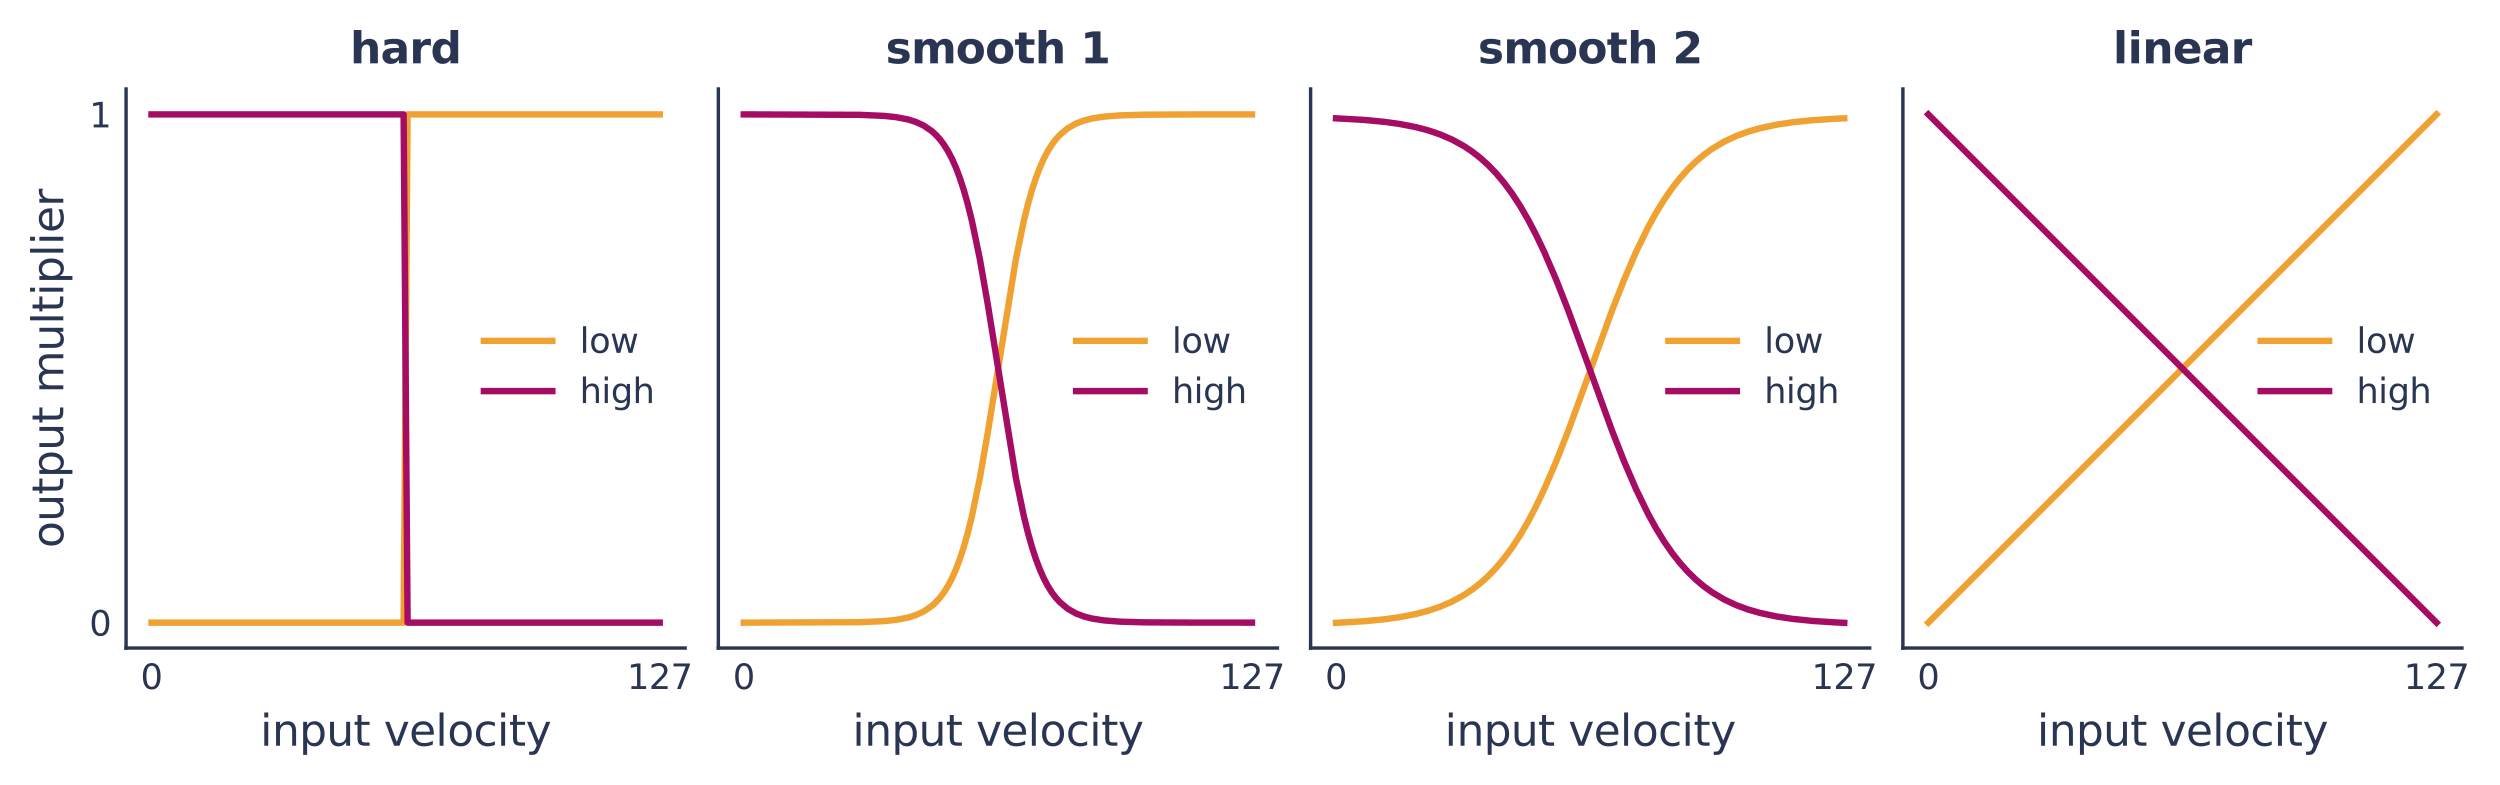<?xml version="1.0" encoding="utf-8" standalone="no"?>
<!DOCTYPE svg PUBLIC "-//W3C//DTD SVG 1.1//EN"
  "http://www.w3.org/Graphics/SVG/1.1/DTD/svg11.dtd">
<svg xmlns:xlink="http://www.w3.org/1999/xlink" width="584.333pt" height="183.59pt" viewBox="0 0 584.333 183.59" xmlns="http://www.w3.org/2000/svg" version="1.1">
 <defs>
  <style type="text/css">*{stroke-linejoin: round; stroke-linecap: butt}</style>
 </defs>
 <g id="figure_1">
  <g id="patch_1">
   <path d="M 0 183.59 
L 584.333 183.59 
L 584.333 0 
L 0 0 
L 0 183.59 
z
" style="fill: none"/>
  </g>
  <g id="axes_1">
   <g id="patch_2">
    <path d="M 29.468 151.469 
L 160.139 151.469 
L 160.139 20.798 
L 29.468 20.798 
L 29.468 151.469 
z
" style="fill: none"/>
   </g>
   <g id="matplotlib.axis_1">
    <g id="xtick_1">
     <g id="line2d_1"/>
     <g id="text_1">
      <!-- 0 -->
      <g style="fill: #293552" transform="translate(32.863 161.048) scale(0.08 -0.08)">
       <defs>
        <path id="DejaVuSans-30" d="M 2034 4250 
Q 1547 4250 1301 3770 
Q 1056 3291 1056 2328 
Q 1056 1369 1301 889 
Q 1547 409 2034 409 
Q 2525 409 2770 889 
Q 3016 1369 3016 2328 
Q 3016 3291 2770 3770 
Q 2525 4250 2034 4250 
z
M 2034 4750 
Q 2819 4750 3233 4129 
Q 3647 3509 3647 2328 
Q 3647 1150 3233 529 
Q 2819 -91 2034 -91 
Q 1250 -91 836 529 
Q 422 1150 422 2328 
Q 422 3509 836 4129 
Q 1250 4750 2034 4750 
z
" transform="scale(0.016)"/>
       </defs>
       <use xlink:href="#DejaVuSans-30"/>
      </g>
     </g>
    </g>
    <g id="xtick_2">
     <g id="line2d_2"/>
     <g id="text_2">
      <!-- 127 -->
      <g style="fill: #293552" transform="translate(146.564 161.048) scale(0.08 -0.08)">
       <defs>
        <path id="DejaVuSans-31" d="M 794 531 
L 1825 531 
L 1825 4091 
L 703 3866 
L 703 4441 
L 1819 4666 
L 2450 4666 
L 2450 531 
L 3481 531 
L 3481 0 
L 794 0 
L 794 531 
z
" transform="scale(0.016)"/>
        <path id="DejaVuSans-32" d="M 1228 531 
L 3431 531 
L 3431 0 
L 469 0 
L 469 531 
Q 828 903 1448 1529 
Q 2069 2156 2228 2338 
Q 2531 2678 2651 2914 
Q 2772 3150 2772 3378 
Q 2772 3750 2511 3984 
Q 2250 4219 1831 4219 
Q 1534 4219 1204 4116 
Q 875 4013 500 3803 
L 500 4441 
Q 881 4594 1212 4672 
Q 1544 4750 1819 4750 
Q 2544 4750 2975 4387 
Q 3406 4025 3406 3419 
Q 3406 3131 3298 2873 
Q 3191 2616 2906 2266 
Q 2828 2175 2409 1742 
Q 1991 1309 1228 531 
z
" transform="scale(0.016)"/>
        <path id="DejaVuSans-37" d="M 525 4666 
L 3525 4666 
L 3525 4397 
L 1831 0 
L 1172 0 
L 2766 4134 
L 525 4134 
L 525 4666 
z
" transform="scale(0.016)"/>
       </defs>
       <use xlink:href="#DejaVuSans-31"/>
       <use xlink:href="#DejaVuSans-32" transform="translate(63.623 0)"/>
       <use xlink:href="#DejaVuSans-37" transform="translate(127.246 0)"/>
      </g>
     </g>
    </g>
    <g id="text_3">
     <!-- input velocity -->
     <g style="fill: #293552" transform="translate(60.811 174.31) scale(0.1 -0.1)">
      <defs>
       <path id="DejaVuSans-69" d="M 603 3500 
L 1178 3500 
L 1178 0 
L 603 0 
L 603 3500 
z
M 603 4863 
L 1178 4863 
L 1178 4134 
L 603 4134 
L 603 4863 
z
" transform="scale(0.016)"/>
       <path id="DejaVuSans-6e" d="M 3513 2113 
L 3513 0 
L 2938 0 
L 2938 2094 
Q 2938 2591 2744 2837 
Q 2550 3084 2163 3084 
Q 1697 3084 1428 2787 
Q 1159 2491 1159 1978 
L 1159 0 
L 581 0 
L 581 3500 
L 1159 3500 
L 1159 2956 
Q 1366 3272 1645 3428 
Q 1925 3584 2291 3584 
Q 2894 3584 3203 3211 
Q 3513 2838 3513 2113 
z
" transform="scale(0.016)"/>
       <path id="DejaVuSans-70" d="M 1159 525 
L 1159 -1331 
L 581 -1331 
L 581 3500 
L 1159 3500 
L 1159 2969 
Q 1341 3281 1617 3432 
Q 1894 3584 2278 3584 
Q 2916 3584 3314 3078 
Q 3713 2572 3713 1747 
Q 3713 922 3314 415 
Q 2916 -91 2278 -91 
Q 1894 -91 1617 61 
Q 1341 213 1159 525 
z
M 3116 1747 
Q 3116 2381 2855 2742 
Q 2594 3103 2138 3103 
Q 1681 3103 1420 2742 
Q 1159 2381 1159 1747 
Q 1159 1113 1420 752 
Q 1681 391 2138 391 
Q 2594 391 2855 752 
Q 3116 1113 3116 1747 
z
" transform="scale(0.016)"/>
       <path id="DejaVuSans-75" d="M 544 1381 
L 544 3500 
L 1119 3500 
L 1119 1403 
Q 1119 906 1312 657 
Q 1506 409 1894 409 
Q 2359 409 2629 706 
Q 2900 1003 2900 1516 
L 2900 3500 
L 3475 3500 
L 3475 0 
L 2900 0 
L 2900 538 
Q 2691 219 2414 64 
Q 2138 -91 1772 -91 
Q 1169 -91 856 284 
Q 544 659 544 1381 
z
M 1991 3584 
L 1991 3584 
z
" transform="scale(0.016)"/>
       <path id="DejaVuSans-74" d="M 1172 4494 
L 1172 3500 
L 2356 3500 
L 2356 3053 
L 1172 3053 
L 1172 1153 
Q 1172 725 1289 603 
Q 1406 481 1766 481 
L 2356 481 
L 2356 0 
L 1766 0 
Q 1100 0 847 248 
Q 594 497 594 1153 
L 594 3053 
L 172 3053 
L 172 3500 
L 594 3500 
L 594 4494 
L 1172 4494 
z
" transform="scale(0.016)"/>
       <path id="DejaVuSans-20" transform="scale(0.016)"/>
       <path id="DejaVuSans-76" d="M 191 3500 
L 800 3500 
L 1894 563 
L 2988 3500 
L 3597 3500 
L 2284 0 
L 1503 0 
L 191 3500 
z
" transform="scale(0.016)"/>
       <path id="DejaVuSans-65" d="M 3597 1894 
L 3597 1613 
L 953 1613 
Q 991 1019 1311 708 
Q 1631 397 2203 397 
Q 2534 397 2845 478 
Q 3156 559 3463 722 
L 3463 178 
Q 3153 47 2828 -22 
Q 2503 -91 2169 -91 
Q 1331 -91 842 396 
Q 353 884 353 1716 
Q 353 2575 817 3079 
Q 1281 3584 2069 3584 
Q 2775 3584 3186 3129 
Q 3597 2675 3597 1894 
z
M 3022 2063 
Q 3016 2534 2758 2815 
Q 2500 3097 2075 3097 
Q 1594 3097 1305 2825 
Q 1016 2553 972 2059 
L 3022 2063 
z
" transform="scale(0.016)"/>
       <path id="DejaVuSans-6c" d="M 603 4863 
L 1178 4863 
L 1178 0 
L 603 0 
L 603 4863 
z
" transform="scale(0.016)"/>
       <path id="DejaVuSans-6f" d="M 1959 3097 
Q 1497 3097 1228 2736 
Q 959 2375 959 1747 
Q 959 1119 1226 758 
Q 1494 397 1959 397 
Q 2419 397 2687 759 
Q 2956 1122 2956 1747 
Q 2956 2369 2687 2733 
Q 2419 3097 1959 3097 
z
M 1959 3584 
Q 2709 3584 3137 3096 
Q 3566 2609 3566 1747 
Q 3566 888 3137 398 
Q 2709 -91 1959 -91 
Q 1206 -91 779 398 
Q 353 888 353 1747 
Q 353 2609 779 3096 
Q 1206 3584 1959 3584 
z
" transform="scale(0.016)"/>
       <path id="DejaVuSans-63" d="M 3122 3366 
L 3122 2828 
Q 2878 2963 2633 3030 
Q 2388 3097 2138 3097 
Q 1578 3097 1268 2742 
Q 959 2388 959 1747 
Q 959 1106 1268 751 
Q 1578 397 2138 397 
Q 2388 397 2633 464 
Q 2878 531 3122 666 
L 3122 134 
Q 2881 22 2623 -34 
Q 2366 -91 2075 -91 
Q 1284 -91 818 406 
Q 353 903 353 1747 
Q 353 2603 823 3093 
Q 1294 3584 2113 3584 
Q 2378 3584 2631 3529 
Q 2884 3475 3122 3366 
z
" transform="scale(0.016)"/>
       <path id="DejaVuSans-79" d="M 2059 -325 
Q 1816 -950 1584 -1140 
Q 1353 -1331 966 -1331 
L 506 -1331 
L 506 -850 
L 844 -850 
Q 1081 -850 1212 -737 
Q 1344 -625 1503 -206 
L 1606 56 
L 191 3500 
L 800 3500 
L 1894 763 
L 2988 3500 
L 3597 3500 
L 2059 -325 
z
" transform="scale(0.016)"/>
      </defs>
      <use xlink:href="#DejaVuSans-69"/>
      <use xlink:href="#DejaVuSans-6e" transform="translate(27.783 0)"/>
      <use xlink:href="#DejaVuSans-70" transform="translate(91.162 0)"/>
      <use xlink:href="#DejaVuSans-75" transform="translate(154.639 0)"/>
      <use xlink:href="#DejaVuSans-74" transform="translate(218.018 0)"/>
      <use xlink:href="#DejaVuSans-20" transform="translate(257.227 0)"/>
      <use xlink:href="#DejaVuSans-76" transform="translate(289.014 0)"/>
      <use xlink:href="#DejaVuSans-65" transform="translate(348.193 0)"/>
      <use xlink:href="#DejaVuSans-6c" transform="translate(409.717 0)"/>
      <use xlink:href="#DejaVuSans-6f" transform="translate(437.5 0)"/>
      <use xlink:href="#DejaVuSans-63" transform="translate(498.682 0)"/>
      <use xlink:href="#DejaVuSans-69" transform="translate(553.662 0)"/>
      <use xlink:href="#DejaVuSans-74" transform="translate(581.445 0)"/>
      <use xlink:href="#DejaVuSans-79" transform="translate(620.654 0)"/>
     </g>
    </g>
   </g>
   <g id="matplotlib.axis_2">
    <g id="ytick_1">
     <g id="line2d_3"/>
     <g id="text_4">
      <!-- 0 -->
      <g style="fill: #293552" transform="translate(20.878 148.569) scale(0.08 -0.08)">
       <use xlink:href="#DejaVuSans-30"/>
      </g>
     </g>
    </g>
    <g id="ytick_2">
     <g id="line2d_4"/>
     <g id="text_5">
      <!-- 1 -->
      <g style="fill: #293552" transform="translate(20.878 29.777) scale(0.08 -0.08)">
       <use xlink:href="#DejaVuSans-31"/>
      </g>
     </g>
    </g>
    <g id="text_6">
     <!-- output multiplier -->
     <g style="fill: #293552" transform="translate(14.798 128.076) rotate(-90) scale(0.1 -0.1)">
      <defs>
       <path id="DejaVuSans-6d" d="M 3328 2828 
Q 3544 3216 3844 3400 
Q 4144 3584 4550 3584 
Q 5097 3584 5394 3201 
Q 5691 2819 5691 2113 
L 5691 0 
L 5113 0 
L 5113 2094 
Q 5113 2597 4934 2840 
Q 4756 3084 4391 3084 
Q 3944 3084 3684 2787 
Q 3425 2491 3425 1978 
L 3425 0 
L 2847 0 
L 2847 2094 
Q 2847 2600 2669 2842 
Q 2491 3084 2119 3084 
Q 1678 3084 1418 2786 
Q 1159 2488 1159 1978 
L 1159 0 
L 581 0 
L 581 3500 
L 1159 3500 
L 1159 2956 
Q 1356 3278 1631 3431 
Q 1906 3584 2284 3584 
Q 2666 3584 2933 3390 
Q 3200 3197 3328 2828 
z
" transform="scale(0.016)"/>
       <path id="DejaVuSans-72" d="M 2631 2963 
Q 2534 3019 2420 3045 
Q 2306 3072 2169 3072 
Q 1681 3072 1420 2755 
Q 1159 2438 1159 1844 
L 1159 0 
L 581 0 
L 581 3500 
L 1159 3500 
L 1159 2956 
Q 1341 3275 1631 3429 
Q 1922 3584 2338 3584 
Q 2397 3584 2469 3576 
Q 2541 3569 2628 3553 
L 2631 2963 
z
" transform="scale(0.016)"/>
      </defs>
      <use xlink:href="#DejaVuSans-6f"/>
      <use xlink:href="#DejaVuSans-75" transform="translate(61.182 0)"/>
      <use xlink:href="#DejaVuSans-74" transform="translate(124.561 0)"/>
      <use xlink:href="#DejaVuSans-70" transform="translate(163.77 0)"/>
      <use xlink:href="#DejaVuSans-75" transform="translate(227.246 0)"/>
      <use xlink:href="#DejaVuSans-74" transform="translate(290.625 0)"/>
      <use xlink:href="#DejaVuSans-20" transform="translate(329.834 0)"/>
      <use xlink:href="#DejaVuSans-6d" transform="translate(361.621 0)"/>
      <use xlink:href="#DejaVuSans-75" transform="translate(459.033 0)"/>
      <use xlink:href="#DejaVuSans-6c" transform="translate(522.412 0)"/>
      <use xlink:href="#DejaVuSans-74" transform="translate(550.195 0)"/>
      <use xlink:href="#DejaVuSans-69" transform="translate(589.404 0)"/>
      <use xlink:href="#DejaVuSans-70" transform="translate(617.188 0)"/>
      <use xlink:href="#DejaVuSans-6c" transform="translate(680.664 0)"/>
      <use xlink:href="#DejaVuSans-69" transform="translate(708.447 0)"/>
      <use xlink:href="#DejaVuSans-65" transform="translate(736.23 0)"/>
      <use xlink:href="#DejaVuSans-72" transform="translate(797.754 0)"/>
     </g>
    </g>
   </g>
   <g id="line2d_5">
    <path d="M 35.408 145.529 
L 94.336 145.529 
L 95.271 26.738 
L 154.199 26.738 
L 154.199 26.738 
" clip-path="url(#p8daded70a1)" style="fill: none; stroke: #efa231; stroke-width: 1.5; stroke-linecap: square"/>
   </g>
   <g id="line2d_6">
    <path d="M 35.408 26.738 
L 94.336 26.738 
L 95.271 145.529 
L 154.199 145.529 
L 154.199 145.529 
" clip-path="url(#p8daded70a1)" style="fill: none; stroke: #a50c63; stroke-width: 1.5; stroke-linecap: square"/>
   </g>
   <g id="patch_3">
    <path d="M 29.468 151.469 
L 29.468 20.798 
" style="fill: none; stroke: #293552; stroke-width: 0.8; stroke-linejoin: miter; stroke-linecap: square"/>
   </g>
   <g id="patch_4">
    <path d="M 29.468 151.469 
L 160.139 151.469 
" style="fill: none; stroke: #293552; stroke-width: 0.8; stroke-linejoin: miter; stroke-linecap: square"/>
   </g>
   <g id="text_7">
    <!-- hard -->
    <g style="fill: #293552" transform="translate(81.825 14.798) scale(0.1 -0.1)">
     <defs>
      <path id="DejaVuSans-Bold-68" d="M 4056 2131 
L 4056 0 
L 2931 0 
L 2931 347 
L 2931 1625 
Q 2931 2084 2911 2256 
Q 2891 2428 2841 2509 
Q 2775 2619 2662 2680 
Q 2550 2741 2406 2741 
Q 2056 2741 1856 2470 
Q 1656 2200 1656 1722 
L 1656 0 
L 538 0 
L 538 4863 
L 1656 4863 
L 1656 2988 
Q 1909 3294 2193 3439 
Q 2478 3584 2822 3584 
Q 3428 3584 3742 3212 
Q 4056 2841 4056 2131 
z
" transform="scale(0.016)"/>
      <path id="DejaVuSans-Bold-61" d="M 2106 1575 
Q 1756 1575 1579 1456 
Q 1403 1338 1403 1106 
Q 1403 894 1545 773 
Q 1688 653 1941 653 
Q 2256 653 2472 879 
Q 2688 1106 2688 1447 
L 2688 1575 
L 2106 1575 
z
M 3816 1997 
L 3816 0 
L 2688 0 
L 2688 519 
Q 2463 200 2181 54 
Q 1900 -91 1497 -91 
Q 953 -91 614 226 
Q 275 544 275 1050 
Q 275 1666 698 1953 
Q 1122 2241 2028 2241 
L 2688 2241 
L 2688 2328 
Q 2688 2594 2478 2717 
Q 2269 2841 1825 2841 
Q 1466 2841 1156 2769 
Q 847 2697 581 2553 
L 581 3406 
Q 941 3494 1303 3539 
Q 1666 3584 2028 3584 
Q 2975 3584 3395 3211 
Q 3816 2838 3816 1997 
z
" transform="scale(0.016)"/>
      <path id="DejaVuSans-Bold-72" d="M 3138 2547 
Q 2991 2616 2845 2648 
Q 2700 2681 2553 2681 
Q 2122 2681 1889 2404 
Q 1656 2128 1656 1613 
L 1656 0 
L 538 0 
L 538 3500 
L 1656 3500 
L 1656 2925 
Q 1872 3269 2151 3426 
Q 2431 3584 2822 3584 
Q 2878 3584 2943 3579 
Q 3009 3575 3134 3559 
L 3138 2547 
z
" transform="scale(0.016)"/>
      <path id="DejaVuSans-Bold-64" d="M 2919 2988 
L 2919 4863 
L 4044 4863 
L 4044 0 
L 2919 0 
L 2919 506 
Q 2688 197 2409 53 
Q 2131 -91 1766 -91 
Q 1119 -91 703 423 
Q 288 938 288 1747 
Q 288 2556 703 3070 
Q 1119 3584 1766 3584 
Q 2128 3584 2408 3439 
Q 2688 3294 2919 2988 
z
M 2181 722 
Q 2541 722 2730 984 
Q 2919 1247 2919 1747 
Q 2919 2247 2730 2509 
Q 2541 2772 2181 2772 
Q 1825 2772 1636 2509 
Q 1447 2247 1447 1747 
Q 1447 1247 1636 984 
Q 1825 722 2181 722 
z
" transform="scale(0.016)"/>
     </defs>
     <use xlink:href="#DejaVuSans-Bold-68"/>
     <use xlink:href="#DejaVuSans-Bold-61" transform="translate(71.191 0)"/>
     <use xlink:href="#DejaVuSans-Bold-72" transform="translate(138.672 0)"/>
     <use xlink:href="#DejaVuSans-Bold-64" transform="translate(187.988 0)"/>
    </g>
   </g>
   <g id="legend_1">
    <g id="line2d_7">
     <path d="M 113.097 79.67 
L 121.097 79.67 
L 129.097 79.67 
" style="fill: none; stroke: #efa231; stroke-width: 1.5; stroke-linecap: square"/>
    </g>
    <g id="text_8">
     <!-- low -->
     <g style="fill: #293552" transform="translate(135.497 82.47) scale(0.08 -0.08)">
      <defs>
       <path id="DejaVuSans-77" d="M 269 3500 
L 844 3500 
L 1563 769 
L 2278 3500 
L 2956 3500 
L 3675 769 
L 4391 3500 
L 4966 3500 
L 4050 0 
L 3372 0 
L 2619 2869 
L 1863 0 
L 1184 0 
L 269 3500 
z
" transform="scale(0.016)"/>
      </defs>
      <use xlink:href="#DejaVuSans-6c"/>
      <use xlink:href="#DejaVuSans-6f" transform="translate(27.783 0)"/>
      <use xlink:href="#DejaVuSans-77" transform="translate(88.965 0)"/>
     </g>
    </g>
    <g id="line2d_8">
     <path d="M 113.097 91.412 
L 121.097 91.412 
L 129.097 91.412 
" style="fill: none; stroke: #a50c63; stroke-width: 1.5; stroke-linecap: square"/>
    </g>
    <g id="text_9">
     <!-- high -->
     <g style="fill: #293552" transform="translate(135.497 94.212) scale(0.08 -0.08)">
      <defs>
       <path id="DejaVuSans-68" d="M 3513 2113 
L 3513 0 
L 2938 0 
L 2938 2094 
Q 2938 2591 2744 2837 
Q 2550 3084 2163 3084 
Q 1697 3084 1428 2787 
Q 1159 2491 1159 1978 
L 1159 0 
L 581 0 
L 581 4863 
L 1159 4863 
L 1159 2956 
Q 1366 3272 1645 3428 
Q 1925 3584 2291 3584 
Q 2894 3584 3203 3211 
Q 3513 2838 3513 2113 
z
" transform="scale(0.016)"/>
       <path id="DejaVuSans-67" d="M 2906 1791 
Q 2906 2416 2648 2759 
Q 2391 3103 1925 3103 
Q 1463 3103 1205 2759 
Q 947 2416 947 1791 
Q 947 1169 1205 825 
Q 1463 481 1925 481 
Q 2391 481 2648 825 
Q 2906 1169 2906 1791 
z
M 3481 434 
Q 3481 -459 3084 -895 
Q 2688 -1331 1869 -1331 
Q 1566 -1331 1297 -1286 
Q 1028 -1241 775 -1147 
L 775 -588 
Q 1028 -725 1275 -790 
Q 1522 -856 1778 -856 
Q 2344 -856 2625 -561 
Q 2906 -266 2906 331 
L 2906 616 
Q 2728 306 2450 153 
Q 2172 0 1784 0 
Q 1141 0 747 490 
Q 353 981 353 1791 
Q 353 2603 747 3093 
Q 1141 3584 1784 3584 
Q 2172 3584 2450 3431 
Q 2728 3278 2906 2969 
L 2906 3500 
L 3481 3500 
L 3481 434 
z
" transform="scale(0.016)"/>
      </defs>
      <use xlink:href="#DejaVuSans-68"/>
      <use xlink:href="#DejaVuSans-69" transform="translate(63.379 0)"/>
      <use xlink:href="#DejaVuSans-67" transform="translate(91.162 0)"/>
      <use xlink:href="#DejaVuSans-68" transform="translate(154.639 0)"/>
     </g>
    </g>
   </g>
  </g>
  <g id="axes_2">
   <g id="patch_5">
    <path d="M 167.901 151.469 
L 298.572 151.469 
L 298.572 20.798 
L 167.901 20.798 
L 167.901 151.469 
z
" style="fill: none"/>
   </g>
   <g id="matplotlib.axis_3">
    <g id="xtick_3">
     <g id="line2d_9"/>
     <g id="text_10">
      <!-- 0 -->
      <g style="fill: #293552" transform="translate(171.296 161.048) scale(0.08 -0.08)">
       <use xlink:href="#DejaVuSans-30"/>
      </g>
     </g>
    </g>
    <g id="xtick_4">
     <g id="line2d_10"/>
     <g id="text_11">
      <!-- 127 -->
      <g style="fill: #293552" transform="translate(284.997 161.048) scale(0.08 -0.08)">
       <use xlink:href="#DejaVuSans-31"/>
       <use xlink:href="#DejaVuSans-32" transform="translate(63.623 0)"/>
       <use xlink:href="#DejaVuSans-37" transform="translate(127.246 0)"/>
      </g>
     </g>
    </g>
    <g id="text_12">
     <!-- input velocity -->
     <g style="fill: #293552" transform="translate(199.244 174.31) scale(0.1 -0.1)">
      <use xlink:href="#DejaVuSans-69"/>
      <use xlink:href="#DejaVuSans-6e" transform="translate(27.783 0)"/>
      <use xlink:href="#DejaVuSans-70" transform="translate(91.162 0)"/>
      <use xlink:href="#DejaVuSans-75" transform="translate(154.639 0)"/>
      <use xlink:href="#DejaVuSans-74" transform="translate(218.018 0)"/>
      <use xlink:href="#DejaVuSans-20" transform="translate(257.227 0)"/>
      <use xlink:href="#DejaVuSans-76" transform="translate(289.014 0)"/>
      <use xlink:href="#DejaVuSans-65" transform="translate(348.193 0)"/>
      <use xlink:href="#DejaVuSans-6c" transform="translate(409.717 0)"/>
      <use xlink:href="#DejaVuSans-6f" transform="translate(437.5 0)"/>
      <use xlink:href="#DejaVuSans-63" transform="translate(498.682 0)"/>
      <use xlink:href="#DejaVuSans-69" transform="translate(553.662 0)"/>
      <use xlink:href="#DejaVuSans-74" transform="translate(581.445 0)"/>
      <use xlink:href="#DejaVuSans-79" transform="translate(620.654 0)"/>
     </g>
    </g>
   </g>
   <g id="matplotlib.axis_4">
    <g id="ytick_3">
     <g id="line2d_11"/>
    </g>
    <g id="ytick_4">
     <g id="line2d_12"/>
    </g>
   </g>
   <g id="line2d_13">
    <path d="M 173.841 145.529 
L 200.966 145.428 
L 206.578 145.183 
L 209.385 144.891 
L 212.191 144.355 
L 214.061 143.769 
L 215.932 142.898 
L 217.803 141.611 
L 218.738 140.756 
L 219.674 139.725 
L 220.609 138.484 
L 221.544 136.998 
L 222.48 135.228 
L 223.415 133.132 
L 224.35 130.667 
L 225.286 127.795 
L 226.221 124.48 
L 227.157 120.697 
L 229.027 111.71 
L 230.898 101.01 
L 237.446 60.558 
L 239.316 51.571 
L 240.252 47.788 
L 241.187 44.473 
L 242.122 41.601 
L 243.058 39.136 
L 243.993 37.04 
L 244.928 35.27 
L 245.864 33.784 
L 246.799 32.544 
L 247.735 31.512 
L 249.605 29.952 
L 251.476 28.891 
L 253.347 28.177 
L 255.217 27.697 
L 258.024 27.259 
L 261.765 26.969 
L 267.377 26.806 
L 279.537 26.743 
L 292.632 26.739 
L 292.632 26.739 
" clip-path="url(#p9352e1ce22)" style="fill: none; stroke: #efa231; stroke-width: 1.5; stroke-linecap: square"/>
   </g>
   <g id="line2d_14">
    <path d="M 173.841 26.739 
L 200.966 26.84 
L 206.578 27.085 
L 209.385 27.377 
L 212.191 27.913 
L 214.061 28.499 
L 215.932 29.37 
L 217.803 30.657 
L 218.738 31.512 
L 219.674 32.544 
L 220.609 33.784 
L 221.544 35.27 
L 222.48 37.04 
L 223.415 39.136 
L 224.35 41.601 
L 225.286 44.473 
L 226.221 47.788 
L 227.157 51.571 
L 229.027 60.558 
L 230.898 71.258 
L 237.446 111.71 
L 239.316 120.697 
L 240.252 124.48 
L 241.187 127.795 
L 242.122 130.667 
L 243.058 133.132 
L 243.993 135.228 
L 244.928 136.998 
L 245.864 138.484 
L 246.799 139.725 
L 247.735 140.756 
L 249.605 142.317 
L 251.476 143.377 
L 253.347 144.091 
L 255.217 144.571 
L 258.024 145.009 
L 261.765 145.3 
L 267.377 145.462 
L 279.537 145.525 
L 292.632 145.529 
L 292.632 145.529 
" clip-path="url(#p9352e1ce22)" style="fill: none; stroke: #a50c63; stroke-width: 1.5; stroke-linecap: square"/>
   </g>
   <g id="patch_6">
    <path d="M 167.901 151.469 
L 167.901 20.798 
" style="fill: none; stroke: #293552; stroke-width: 0.8; stroke-linejoin: miter; stroke-linecap: square"/>
   </g>
   <g id="patch_7">
    <path d="M 167.901 151.469 
L 298.572 151.469 
" style="fill: none; stroke: #293552; stroke-width: 0.8; stroke-linejoin: miter; stroke-linecap: square"/>
   </g>
   <g id="text_13">
    <!-- smooth 1 -->
    <g style="fill: #293552" transform="translate(207.011 14.798) scale(0.1 -0.1)">
     <defs>
      <path id="DejaVuSans-Bold-73" d="M 3272 3391 
L 3272 2541 
Q 2913 2691 2578 2766 
Q 2244 2841 1947 2841 
Q 1628 2841 1473 2761 
Q 1319 2681 1319 2516 
Q 1319 2381 1436 2309 
Q 1553 2238 1856 2203 
L 2053 2175 
Q 2913 2066 3209 1816 
Q 3506 1566 3506 1031 
Q 3506 472 3093 190 
Q 2681 -91 1863 -91 
Q 1516 -91 1145 -36 
Q 775 19 384 128 
L 384 978 
Q 719 816 1070 734 
Q 1422 653 1784 653 
Q 2113 653 2278 743 
Q 2444 834 2444 1013 
Q 2444 1163 2330 1236 
Q 2216 1309 1875 1350 
L 1678 1375 
Q 931 1469 631 1722 
Q 331 1975 331 2491 
Q 331 3047 712 3315 
Q 1094 3584 1881 3584 
Q 2191 3584 2531 3537 
Q 2872 3491 3272 3391 
z
" transform="scale(0.016)"/>
      <path id="DejaVuSans-Bold-6d" d="M 3781 2919 
Q 3994 3244 4286 3414 
Q 4578 3584 4928 3584 
Q 5531 3584 5847 3212 
Q 6163 2841 6163 2131 
L 6163 0 
L 5038 0 
L 5038 1825 
Q 5041 1866 5042 1909 
Q 5044 1953 5044 2034 
Q 5044 2406 4934 2573 
Q 4825 2741 4581 2741 
Q 4263 2741 4089 2478 
Q 3916 2216 3909 1719 
L 3909 0 
L 2784 0 
L 2784 1825 
Q 2784 2406 2684 2573 
Q 2584 2741 2328 2741 
Q 2006 2741 1831 2477 
Q 1656 2213 1656 1722 
L 1656 0 
L 531 0 
L 531 3500 
L 1656 3500 
L 1656 2988 
Q 1863 3284 2130 3434 
Q 2397 3584 2719 3584 
Q 3081 3584 3359 3409 
Q 3638 3234 3781 2919 
z
" transform="scale(0.016)"/>
      <path id="DejaVuSans-Bold-6f" d="M 2203 2784 
Q 1831 2784 1636 2517 
Q 1441 2250 1441 1747 
Q 1441 1244 1636 976 
Q 1831 709 2203 709 
Q 2569 709 2762 976 
Q 2956 1244 2956 1747 
Q 2956 2250 2762 2517 
Q 2569 2784 2203 2784 
z
M 2203 3584 
Q 3106 3584 3614 3096 
Q 4122 2609 4122 1747 
Q 4122 884 3614 396 
Q 3106 -91 2203 -91 
Q 1297 -91 786 396 
Q 275 884 275 1747 
Q 275 2609 786 3096 
Q 1297 3584 2203 3584 
z
" transform="scale(0.016)"/>
      <path id="DejaVuSans-Bold-74" d="M 1759 4494 
L 1759 3500 
L 2913 3500 
L 2913 2700 
L 1759 2700 
L 1759 1216 
Q 1759 972 1856 886 
Q 1953 800 2241 800 
L 2816 800 
L 2816 0 
L 1856 0 
Q 1194 0 917 276 
Q 641 553 641 1216 
L 641 2700 
L 84 2700 
L 84 3500 
L 641 3500 
L 641 4494 
L 1759 4494 
z
" transform="scale(0.016)"/>
      <path id="DejaVuSans-Bold-20" transform="scale(0.016)"/>
      <path id="DejaVuSans-Bold-31" d="M 750 831 
L 1813 831 
L 1813 3847 
L 722 3622 
L 722 4441 
L 1806 4666 
L 2950 4666 
L 2950 831 
L 4013 831 
L 4013 0 
L 750 0 
L 750 831 
z
" transform="scale(0.016)"/>
     </defs>
     <use xlink:href="#DejaVuSans-Bold-73"/>
     <use xlink:href="#DejaVuSans-Bold-6d" transform="translate(59.521 0)"/>
     <use xlink:href="#DejaVuSans-Bold-6f" transform="translate(163.721 0)"/>
     <use xlink:href="#DejaVuSans-Bold-6f" transform="translate(232.422 0)"/>
     <use xlink:href="#DejaVuSans-Bold-74" transform="translate(301.123 0)"/>
     <use xlink:href="#DejaVuSans-Bold-68" transform="translate(348.926 0)"/>
     <use xlink:href="#DejaVuSans-Bold-20" transform="translate(420.117 0)"/>
     <use xlink:href="#DejaVuSans-Bold-31" transform="translate(454.932 0)"/>
    </g>
   </g>
   <g id="legend_2">
    <g id="line2d_15">
     <path d="M 251.53 79.67 
L 259.53 79.67 
L 267.53 79.67 
" style="fill: none; stroke: #efa231; stroke-width: 1.5; stroke-linecap: square"/>
    </g>
    <g id="text_14">
     <!-- low -->
     <g style="fill: #293552" transform="translate(273.93 82.47) scale(0.08 -0.08)">
      <use xlink:href="#DejaVuSans-6c"/>
      <use xlink:href="#DejaVuSans-6f" transform="translate(27.783 0)"/>
      <use xlink:href="#DejaVuSans-77" transform="translate(88.965 0)"/>
     </g>
    </g>
    <g id="line2d_16">
     <path d="M 251.53 91.412 
L 259.53 91.412 
L 267.53 91.412 
" style="fill: none; stroke: #a50c63; stroke-width: 1.5; stroke-linecap: square"/>
    </g>
    <g id="text_15">
     <!-- high -->
     <g style="fill: #293552" transform="translate(273.93 94.212) scale(0.08 -0.08)">
      <use xlink:href="#DejaVuSans-68"/>
      <use xlink:href="#DejaVuSans-69" transform="translate(63.379 0)"/>
      <use xlink:href="#DejaVuSans-67" transform="translate(91.162 0)"/>
      <use xlink:href="#DejaVuSans-68" transform="translate(154.639 0)"/>
     </g>
    </g>
   </g>
  </g>
  <g id="axes_3">
   <g id="patch_8">
    <path d="M 306.334 151.469 
L 437.005 151.469 
L 437.005 20.798 
L 306.334 20.798 
L 306.334 151.469 
z
" style="fill: none"/>
   </g>
   <g id="matplotlib.axis_5">
    <g id="xtick_5">
     <g id="line2d_17"/>
     <g id="text_16">
      <!-- 0 -->
      <g style="fill: #293552" transform="translate(309.729 161.048) scale(0.08 -0.08)">
       <use xlink:href="#DejaVuSans-30"/>
      </g>
     </g>
    </g>
    <g id="xtick_6">
     <g id="line2d_18"/>
     <g id="text_17">
      <!-- 127 -->
      <g style="fill: #293552" transform="translate(423.43 161.048) scale(0.08 -0.08)">
       <use xlink:href="#DejaVuSans-31"/>
       <use xlink:href="#DejaVuSans-32" transform="translate(63.623 0)"/>
       <use xlink:href="#DejaVuSans-37" transform="translate(127.246 0)"/>
      </g>
     </g>
    </g>
    <g id="text_18">
     <!-- input velocity -->
     <g style="fill: #293552" transform="translate(337.677 174.31) scale(0.1 -0.1)">
      <use xlink:href="#DejaVuSans-69"/>
      <use xlink:href="#DejaVuSans-6e" transform="translate(27.783 0)"/>
      <use xlink:href="#DejaVuSans-70" transform="translate(91.162 0)"/>
      <use xlink:href="#DejaVuSans-75" transform="translate(154.639 0)"/>
      <use xlink:href="#DejaVuSans-74" transform="translate(218.018 0)"/>
      <use xlink:href="#DejaVuSans-20" transform="translate(257.227 0)"/>
      <use xlink:href="#DejaVuSans-76" transform="translate(289.014 0)"/>
      <use xlink:href="#DejaVuSans-65" transform="translate(348.193 0)"/>
      <use xlink:href="#DejaVuSans-6c" transform="translate(409.717 0)"/>
      <use xlink:href="#DejaVuSans-6f" transform="translate(437.5 0)"/>
      <use xlink:href="#DejaVuSans-63" transform="translate(498.682 0)"/>
      <use xlink:href="#DejaVuSans-69" transform="translate(553.662 0)"/>
      <use xlink:href="#DejaVuSans-74" transform="translate(581.445 0)"/>
      <use xlink:href="#DejaVuSans-79" transform="translate(620.654 0)"/>
     </g>
    </g>
   </g>
   <g id="matplotlib.axis_6">
    <g id="ytick_5">
     <g id="line2d_19"/>
    </g>
    <g id="ytick_6">
     <g id="line2d_20"/>
    </g>
   </g>
   <g id="line2d_21">
    <path d="M 312.274 145.573 
L 318.821 145.202 
L 323.498 144.759 
L 327.239 144.237 
L 330.981 143.502 
L 333.787 142.763 
L 336.593 141.814 
L 339.399 140.601 
L 342.205 139.058 
L 344.076 137.81 
L 345.947 136.357 
L 347.818 134.672 
L 349.688 132.729 
L 351.559 130.502 
L 353.43 127.965 
L 355.3 125.097 
L 357.171 121.882 
L 359.042 118.313 
L 360.913 114.393 
L 363.719 107.89 
L 366.525 100.744 
L 370.266 90.538 
L 376.814 72.486 
L 379.62 65.34 
L 382.426 58.837 
L 385.232 53.088 
L 387.103 49.697 
L 388.974 46.657 
L 390.844 43.957 
L 392.715 41.577 
L 394.586 39.496 
L 396.457 37.685 
L 398.327 36.12 
L 400.198 34.772 
L 403.004 33.103 
L 405.81 31.788 
L 408.616 30.758 
L 411.422 29.954 
L 415.164 29.155 
L 418.905 28.586 
L 423.582 28.102 
L 429.194 27.741 
L 431.065 27.657 
L 431.065 27.657 
" clip-path="url(#p0b4f0c04b8)" style="fill: none; stroke: #efa231; stroke-width: 1.5; stroke-linecap: square"/>
   </g>
   <g id="line2d_22">
    <path d="M 312.274 27.657 
L 318.821 28.028 
L 323.498 28.472 
L 327.239 28.994 
L 330.981 29.728 
L 333.787 30.467 
L 336.593 31.416 
L 339.399 32.629 
L 342.205 34.172 
L 344.076 35.42 
L 345.947 36.874 
L 347.818 38.558 
L 349.688 40.501 
L 351.559 42.728 
L 353.43 45.265 
L 355.3 48.133 
L 357.171 51.348 
L 359.042 54.917 
L 360.913 58.837 
L 363.719 65.34 
L 366.525 72.486 
L 370.266 82.692 
L 376.814 100.744 
L 379.62 107.89 
L 382.426 114.393 
L 385.232 120.142 
L 387.103 123.534 
L 388.974 126.574 
L 390.844 129.274 
L 392.715 131.653 
L 394.586 133.735 
L 396.457 135.545 
L 398.327 137.11 
L 400.198 138.458 
L 403.004 140.127 
L 405.81 141.442 
L 408.616 142.473 
L 411.422 143.276 
L 415.164 144.076 
L 418.905 144.644 
L 423.582 145.128 
L 429.194 145.489 
L 431.065 145.573 
L 431.065 145.573 
" clip-path="url(#p0b4f0c04b8)" style="fill: none; stroke: #a50c63; stroke-width: 1.5; stroke-linecap: square"/>
   </g>
   <g id="patch_9">
    <path d="M 306.334 151.469 
L 306.334 20.798 
" style="fill: none; stroke: #293552; stroke-width: 0.8; stroke-linejoin: miter; stroke-linecap: square"/>
   </g>
   <g id="patch_10">
    <path d="M 306.334 151.469 
L 437.005 151.469 
" style="fill: none; stroke: #293552; stroke-width: 0.8; stroke-linejoin: miter; stroke-linecap: square"/>
   </g>
   <g id="text_19">
    <!-- smooth 2 -->
    <g style="fill: #293552" transform="translate(345.444 14.798) scale(0.1 -0.1)">
     <defs>
      <path id="DejaVuSans-Bold-32" d="M 1844 884 
L 3897 884 
L 3897 0 
L 506 0 
L 506 884 
L 2209 2388 
Q 2438 2594 2547 2791 
Q 2656 2988 2656 3200 
Q 2656 3528 2436 3728 
Q 2216 3928 1850 3928 
Q 1569 3928 1234 3808 
Q 900 3688 519 3450 
L 519 4475 
Q 925 4609 1322 4679 
Q 1719 4750 2100 4750 
Q 2938 4750 3402 4381 
Q 3866 4013 3866 3353 
Q 3866 2972 3669 2642 
Q 3472 2313 2841 1759 
L 1844 884 
z
" transform="scale(0.016)"/>
     </defs>
     <use xlink:href="#DejaVuSans-Bold-73"/>
     <use xlink:href="#DejaVuSans-Bold-6d" transform="translate(59.521 0)"/>
     <use xlink:href="#DejaVuSans-Bold-6f" transform="translate(163.721 0)"/>
     <use xlink:href="#DejaVuSans-Bold-6f" transform="translate(232.422 0)"/>
     <use xlink:href="#DejaVuSans-Bold-74" transform="translate(301.123 0)"/>
     <use xlink:href="#DejaVuSans-Bold-68" transform="translate(348.926 0)"/>
     <use xlink:href="#DejaVuSans-Bold-20" transform="translate(420.117 0)"/>
     <use xlink:href="#DejaVuSans-Bold-32" transform="translate(454.932 0)"/>
    </g>
   </g>
   <g id="legend_3">
    <g id="line2d_23">
     <path d="M 389.963 79.67 
L 397.963 79.67 
L 405.963 79.67 
" style="fill: none; stroke: #efa231; stroke-width: 1.5; stroke-linecap: square"/>
    </g>
    <g id="text_20">
     <!-- low -->
     <g style="fill: #293552" transform="translate(412.363 82.47) scale(0.08 -0.08)">
      <use xlink:href="#DejaVuSans-6c"/>
      <use xlink:href="#DejaVuSans-6f" transform="translate(27.783 0)"/>
      <use xlink:href="#DejaVuSans-77" transform="translate(88.965 0)"/>
     </g>
    </g>
    <g id="line2d_24">
     <path d="M 389.963 91.412 
L 397.963 91.412 
L 405.963 91.412 
" style="fill: none; stroke: #a50c63; stroke-width: 1.5; stroke-linecap: square"/>
    </g>
    <g id="text_21">
     <!-- high -->
     <g style="fill: #293552" transform="translate(412.363 94.212) scale(0.08 -0.08)">
      <use xlink:href="#DejaVuSans-68"/>
      <use xlink:href="#DejaVuSans-69" transform="translate(63.379 0)"/>
      <use xlink:href="#DejaVuSans-67" transform="translate(91.162 0)"/>
      <use xlink:href="#DejaVuSans-68" transform="translate(154.639 0)"/>
     </g>
    </g>
   </g>
  </g>
  <g id="axes_4">
   <g id="patch_11">
    <path d="M 444.767 151.469 
L 575.438 151.469 
L 575.438 20.798 
L 444.767 20.798 
L 444.767 151.469 
z
" style="fill: none"/>
   </g>
   <g id="matplotlib.axis_7">
    <g id="xtick_7">
     <g id="line2d_25"/>
     <g id="text_22">
      <!-- 0 -->
      <g style="fill: #293552" transform="translate(448.162 161.048) scale(0.08 -0.08)">
       <use xlink:href="#DejaVuSans-30"/>
      </g>
     </g>
    </g>
    <g id="xtick_8">
     <g id="line2d_26"/>
     <g id="text_23">
      <!-- 127 -->
      <g style="fill: #293552" transform="translate(561.863 161.048) scale(0.08 -0.08)">
       <use xlink:href="#DejaVuSans-31"/>
       <use xlink:href="#DejaVuSans-32" transform="translate(63.623 0)"/>
       <use xlink:href="#DejaVuSans-37" transform="translate(127.246 0)"/>
      </g>
     </g>
    </g>
    <g id="text_24">
     <!-- input velocity -->
     <g style="fill: #293552" transform="translate(476.11 174.31) scale(0.1 -0.1)">
      <use xlink:href="#DejaVuSans-69"/>
      <use xlink:href="#DejaVuSans-6e" transform="translate(27.783 0)"/>
      <use xlink:href="#DejaVuSans-70" transform="translate(91.162 0)"/>
      <use xlink:href="#DejaVuSans-75" transform="translate(154.639 0)"/>
      <use xlink:href="#DejaVuSans-74" transform="translate(218.018 0)"/>
      <use xlink:href="#DejaVuSans-20" transform="translate(257.227 0)"/>
      <use xlink:href="#DejaVuSans-76" transform="translate(289.014 0)"/>
      <use xlink:href="#DejaVuSans-65" transform="translate(348.193 0)"/>
      <use xlink:href="#DejaVuSans-6c" transform="translate(409.717 0)"/>
      <use xlink:href="#DejaVuSans-6f" transform="translate(437.5 0)"/>
      <use xlink:href="#DejaVuSans-63" transform="translate(498.682 0)"/>
      <use xlink:href="#DejaVuSans-69" transform="translate(553.662 0)"/>
      <use xlink:href="#DejaVuSans-74" transform="translate(581.445 0)"/>
      <use xlink:href="#DejaVuSans-79" transform="translate(620.654 0)"/>
     </g>
    </g>
   </g>
   <g id="matplotlib.axis_8">
    <g id="ytick_7">
     <g id="line2d_27"/>
    </g>
    <g id="ytick_8">
     <g id="line2d_28"/>
    </g>
   </g>
   <g id="line2d_29">
    <path d="M 450.707 145.529 
L 569.498 26.738 
L 569.498 26.738 
" clip-path="url(#pfb52bfaf2f)" style="fill: none; stroke: #efa231; stroke-width: 1.5; stroke-linecap: square"/>
   </g>
   <g id="line2d_30">
    <path d="M 450.707 26.738 
L 569.498 145.529 
L 569.498 145.529 
" clip-path="url(#pfb52bfaf2f)" style="fill: none; stroke: #a50c63; stroke-width: 1.5; stroke-linecap: square"/>
   </g>
   <g id="patch_12">
    <path d="M 444.767 151.469 
L 444.767 20.798 
" style="fill: none; stroke: #293552; stroke-width: 0.8; stroke-linejoin: miter; stroke-linecap: square"/>
   </g>
   <g id="patch_13">
    <path d="M 444.767 151.469 
L 575.438 151.469 
" style="fill: none; stroke: #293552; stroke-width: 0.8; stroke-linejoin: miter; stroke-linecap: square"/>
   </g>
   <g id="text_25">
    <!-- linear -->
    <g style="fill: #293552" transform="translate(493.884 14.798) scale(0.1 -0.1)">
     <defs>
      <path id="DejaVuSans-Bold-6c" d="M 538 4863 
L 1656 4863 
L 1656 0 
L 538 0 
L 538 4863 
z
" transform="scale(0.016)"/>
      <path id="DejaVuSans-Bold-69" d="M 538 3500 
L 1656 3500 
L 1656 0 
L 538 0 
L 538 3500 
z
M 538 4863 
L 1656 4863 
L 1656 3950 
L 538 3950 
L 538 4863 
z
" transform="scale(0.016)"/>
      <path id="DejaVuSans-Bold-6e" d="M 4056 2131 
L 4056 0 
L 2931 0 
L 2931 347 
L 2931 1631 
Q 2931 2084 2911 2256 
Q 2891 2428 2841 2509 
Q 2775 2619 2662 2680 
Q 2550 2741 2406 2741 
Q 2056 2741 1856 2470 
Q 1656 2200 1656 1722 
L 1656 0 
L 538 0 
L 538 3500 
L 1656 3500 
L 1656 2988 
Q 1909 3294 2193 3439 
Q 2478 3584 2822 3584 
Q 3428 3584 3742 3212 
Q 4056 2841 4056 2131 
z
" transform="scale(0.016)"/>
      <path id="DejaVuSans-Bold-65" d="M 4031 1759 
L 4031 1441 
L 1416 1441 
Q 1456 1047 1700 850 
Q 1944 653 2381 653 
Q 2734 653 3104 758 
Q 3475 863 3866 1075 
L 3866 213 
Q 3469 63 3072 -14 
Q 2675 -91 2278 -91 
Q 1328 -91 801 392 
Q 275 875 275 1747 
Q 275 2603 792 3093 
Q 1309 3584 2216 3584 
Q 3041 3584 3536 3087 
Q 4031 2591 4031 1759 
z
M 2881 2131 
Q 2881 2450 2695 2645 
Q 2509 2841 2209 2841 
Q 1884 2841 1681 2658 
Q 1478 2475 1428 2131 
L 2881 2131 
z
" transform="scale(0.016)"/>
     </defs>
     <use xlink:href="#DejaVuSans-Bold-6c"/>
     <use xlink:href="#DejaVuSans-Bold-69" transform="translate(34.277 0)"/>
     <use xlink:href="#DejaVuSans-Bold-6e" transform="translate(68.555 0)"/>
     <use xlink:href="#DejaVuSans-Bold-65" transform="translate(139.746 0)"/>
     <use xlink:href="#DejaVuSans-Bold-61" transform="translate(207.568 0)"/>
     <use xlink:href="#DejaVuSans-Bold-72" transform="translate(275.049 0)"/>
    </g>
   </g>
   <g id="legend_4">
    <g id="line2d_31">
     <path d="M 528.396 79.67 
L 536.396 79.67 
L 544.396 79.67 
" style="fill: none; stroke: #efa231; stroke-width: 1.5; stroke-linecap: square"/>
    </g>
    <g id="text_26">
     <!-- low -->
     <g style="fill: #293552" transform="translate(550.796 82.47) scale(0.08 -0.08)">
      <use xlink:href="#DejaVuSans-6c"/>
      <use xlink:href="#DejaVuSans-6f" transform="translate(27.783 0)"/>
      <use xlink:href="#DejaVuSans-77" transform="translate(88.965 0)"/>
     </g>
    </g>
    <g id="line2d_32">
     <path d="M 528.396 91.412 
L 536.396 91.412 
L 544.396 91.412 
" style="fill: none; stroke: #a50c63; stroke-width: 1.5; stroke-linecap: square"/>
    </g>
    <g id="text_27">
     <!-- high -->
     <g style="fill: #293552" transform="translate(550.796 94.212) scale(0.08 -0.08)">
      <use xlink:href="#DejaVuSans-68"/>
      <use xlink:href="#DejaVuSans-69" transform="translate(63.379 0)"/>
      <use xlink:href="#DejaVuSans-67" transform="translate(91.162 0)"/>
      <use xlink:href="#DejaVuSans-68" transform="translate(154.639 0)"/>
     </g>
    </g>
   </g>
  </g>
 </g>
 <defs>
  <clipPath id="p8daded70a1">
   <rect x="29.468" y="20.798" width="130.671" height="130.671"/>
  </clipPath>
  <clipPath id="p9352e1ce22">
   <rect x="167.901" y="20.798" width="130.671" height="130.671"/>
  </clipPath>
  <clipPath id="p0b4f0c04b8">
   <rect x="306.334" y="20.798" width="130.671" height="130.671"/>
  </clipPath>
  <clipPath id="pfb52bfaf2f">
   <rect x="444.767" y="20.798" width="130.671" height="130.671"/>
  </clipPath>
 </defs>
</svg>
